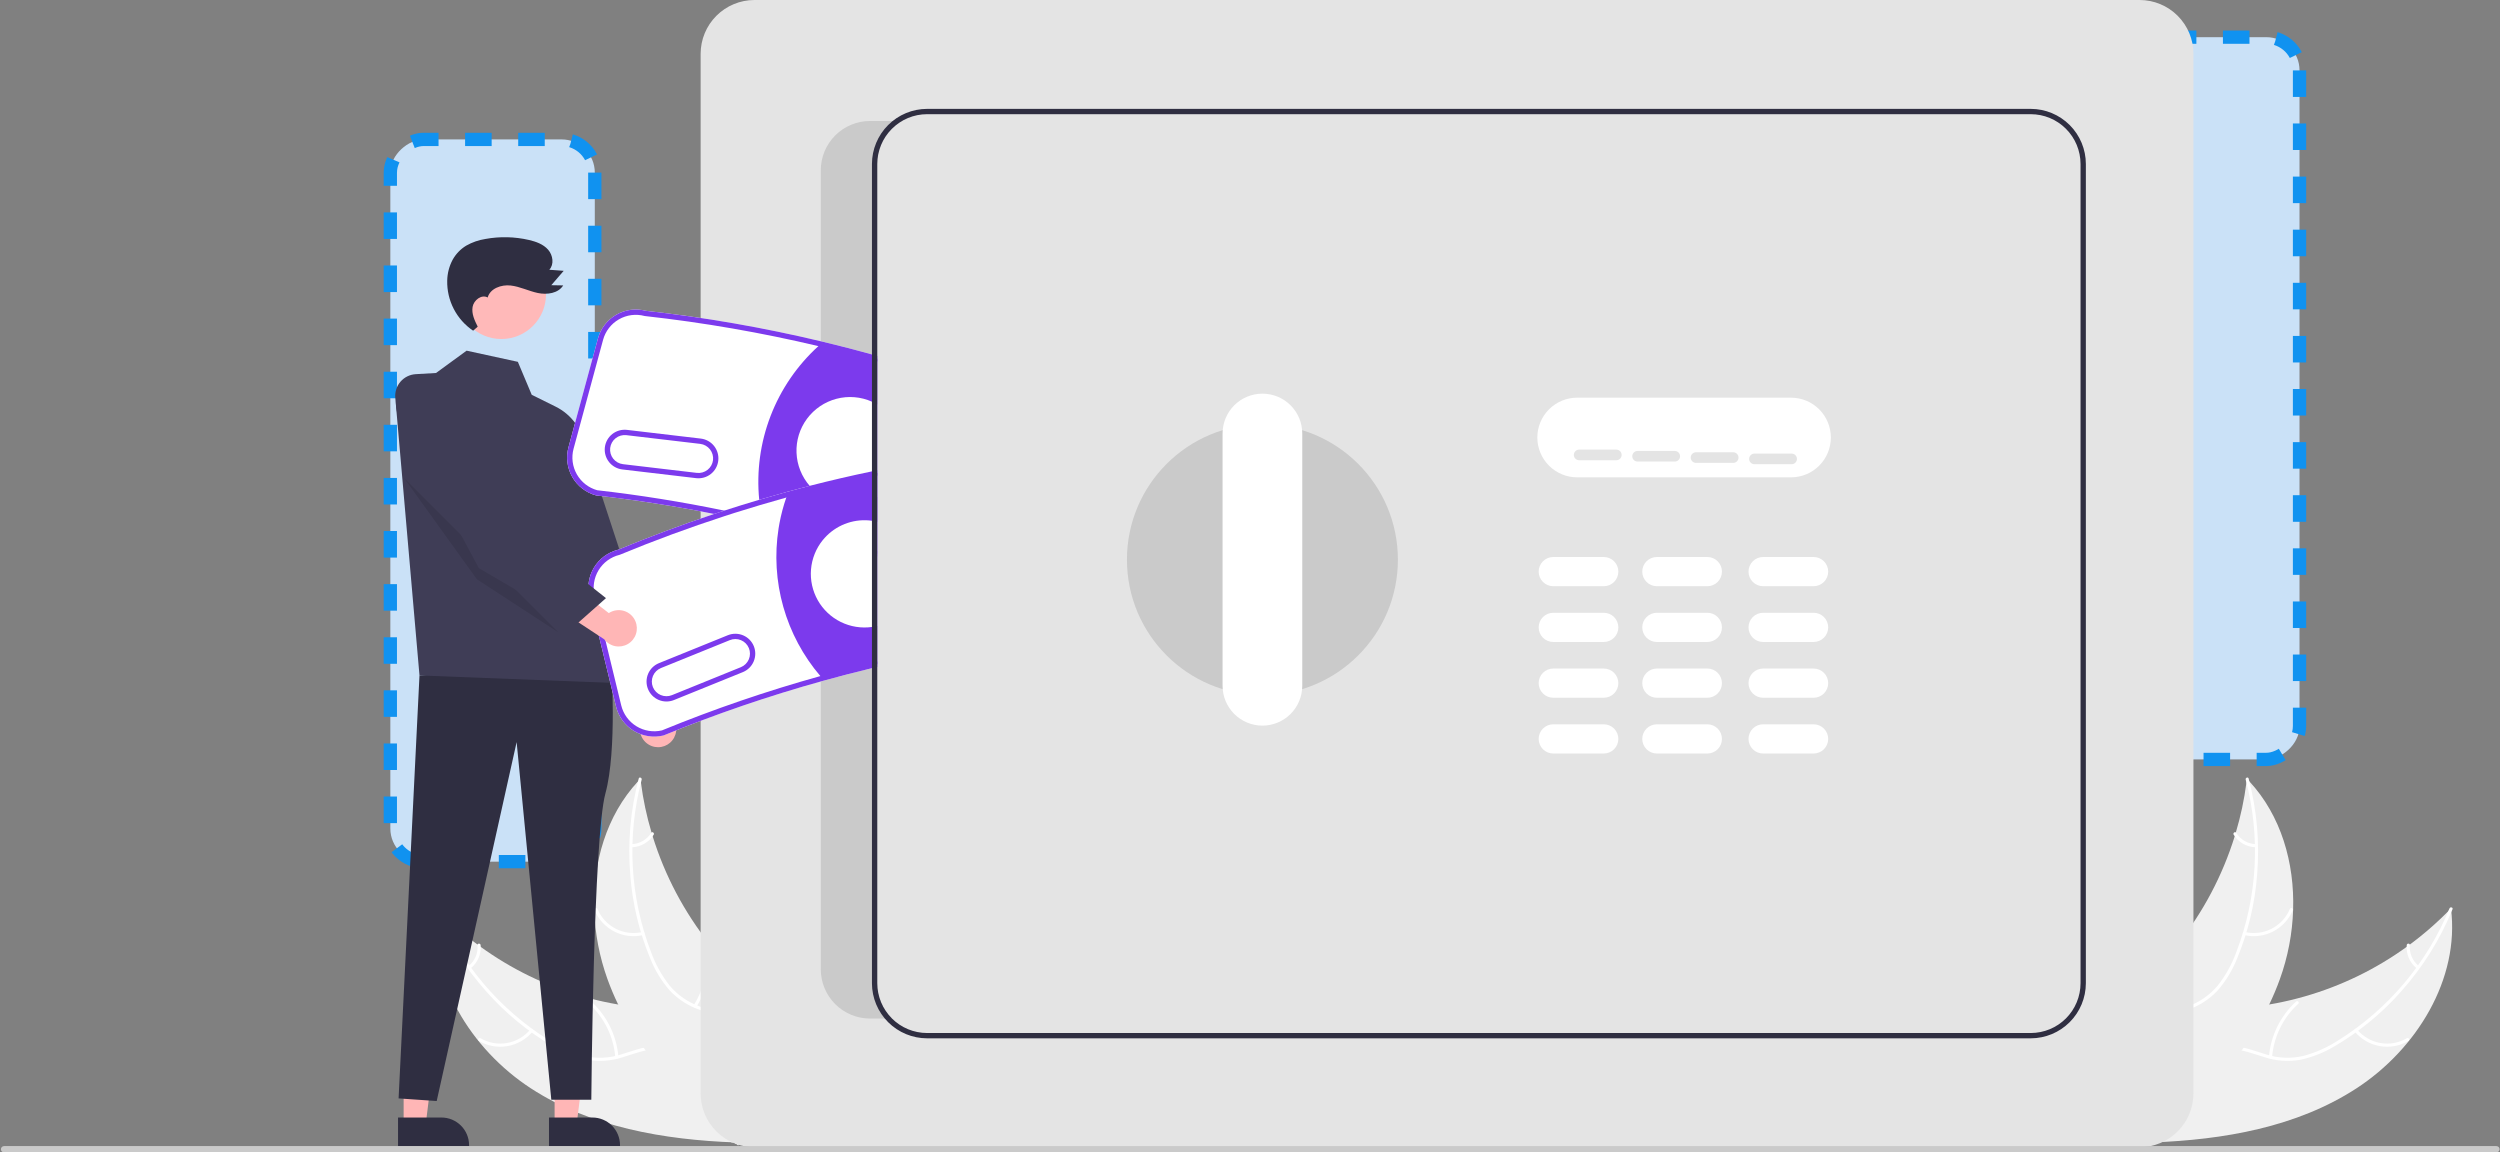 <svg width="1883" height="868" viewBox="0 0 1883 868" fill="none" xmlns="http://www.w3.org/2000/svg">
<rect x="0" y="0" width="1883" height="868" fill="#808080" stroke="none"/>
<g clip-path="url(#clip0_649_207)">
<rect x="1732" y="28" width="544" height="154" rx="25" transform="rotate(90 1732 28)" fill="#CAE1F7" stroke="#1092F0" stroke-width="10" stroke-dasharray="20 20"/>
<rect x="448" y="105" width="544" height="154" rx="25" transform="rotate(90 448 105)" fill="#CAE1F7" stroke="#1092F0" stroke-width="10" stroke-dasharray="20 20"/>
<path d="M399.794 819.7C354.733 790.341 321.969 737.568 328.675 684.216C369.25 726.334 423.418 752.745 481.597 758.778C504.042 761.024 529.241 761.184 545.18 777.142C555.099 787.071 559.313 801.583 559.529 815.613C559.746 829.644 556.374 843.453 553.024 857.08L553.847 860.485C500.098 858.499 444.856 849.058 399.794 819.7Z" fill="#F0F0F0"/>
<path d="M329.804 684.205C346.66 725.399 376.071 760.236 413.859 783.768C421.904 788.978 430.72 792.888 439.983 795.354C449.084 797.464 458.584 797.099 467.496 794.298C475.858 791.852 484.129 788.383 492.94 788.012C497.453 787.89 501.941 788.722 506.11 790.455C510.278 792.188 514.034 794.782 517.129 798.068C525.055 806.054 529.638 816.411 533.768 826.695C538.353 838.114 542.935 850.047 552.273 858.504C553.405 859.529 551.748 861.224 550.618 860.201C534.371 845.487 532.583 821.879 519.811 804.809C513.852 796.843 505.456 790.625 495.191 790.362C486.215 790.132 477.683 793.703 469.238 796.252C460.584 799.112 451.361 799.811 442.374 798.286C433.016 796.3 424.064 792.736 415.901 787.748C397.346 776.809 380.626 763.022 366.354 746.891C349.964 728.571 336.829 707.583 327.518 684.835C326.942 683.427 329.232 682.806 329.804 684.205Z" fill="white"/>
<path d="M401.245 776.907C396.435 782.709 389.719 786.614 382.295 787.922C374.872 789.231 367.225 787.859 360.72 784.052C359.407 783.277 360.549 781.2 361.865 781.976C367.916 785.532 375.039 786.81 381.949 785.577C388.859 784.344 395.101 780.682 399.548 775.252C400.515 774.074 402.207 775.735 401.245 776.907Z" fill="white"/>
<path d="M463.418 796.096C462.119 780.746 455.08 766.449 443.705 756.057C442.577 755.029 444.233 753.333 445.36 754.361C457.177 765.197 464.471 780.089 465.789 796.066C465.913 797.589 463.542 797.61 463.418 796.096Z" fill="white"/>
<path d="M352.945 727.579C355.274 725.722 357.105 723.315 358.274 720.575C359.443 717.836 359.913 714.849 359.641 711.883C359.498 710.362 361.869 710.342 362.012 711.853C362.296 715.131 361.773 718.429 360.489 721.459C359.204 724.489 357.197 727.158 354.643 729.234C354.418 729.449 354.12 729.572 353.809 729.576C353.498 729.58 353.196 729.465 352.967 729.255C352.743 729.035 352.615 728.735 352.611 728.421C352.607 728.107 352.727 727.805 352.945 727.579Z" fill="white"/>
<path d="M482.383 586.584C482.5 587.531 482.616 588.478 482.751 589.434C484.387 602.157 487.054 614.725 490.726 627.016C490.994 627.97 491.281 628.934 491.577 629.879C500.739 659.396 515.302 686.955 534.528 711.157C542.187 720.78 550.567 729.807 559.596 738.159C572.066 749.693 586.504 761.207 594.208 775.757C595.029 777.266 595.755 778.825 596.383 780.424L557.938 859.217C557.761 859.352 557.601 859.497 557.423 859.633L556.032 862.849C555.537 862.451 555.031 862.027 554.535 861.629C554.247 861.399 553.967 861.152 553.678 860.922C553.489 860.763 553.299 860.604 553.119 860.471C553.056 860.419 552.993 860.365 552.947 860.321C552.767 860.189 552.614 860.047 552.452 859.923C549.619 857.562 546.798 855.178 543.988 852.769C543.97 852.761 543.97 852.761 543.961 852.734C522.601 834.328 502.591 813.977 486.306 791.236C485.816 790.552 485.308 789.859 484.836 789.139C477.553 778.848 471.123 767.979 465.611 756.641C462.612 750.422 459.931 744.056 457.576 737.567C451.525 720.788 448.151 703.162 447.579 685.335C446.443 649.796 456.688 614.29 480.541 588.534C481.152 587.875 481.754 587.233 482.383 586.584Z" fill="#F0F0F0"/>
<path d="M483.298 587.249C471.948 630.286 474.452 675.804 490.452 717.338C493.738 726.341 498.422 734.769 504.333 742.313C510.329 749.476 518.134 754.903 526.937 758.031C535.086 761.112 543.779 763.319 551.037 768.327C554.715 770.946 557.797 774.312 560.082 778.204C562.367 782.097 563.803 786.429 564.295 790.916C565.814 802.063 563.236 813.091 560.34 823.788C557.125 835.665 553.597 847.951 555.96 860.325C556.246 861.824 553.903 862.18 553.617 860.683C549.505 839.155 562.295 819.23 562.378 797.913C562.417 787.966 559.457 777.947 551.42 771.558C544.391 765.972 535.429 763.687 527.15 760.639C518.518 757.714 510.733 752.721 504.476 746.094C498.2 738.876 493.199 730.642 489.686 721.745C481.458 701.843 476.411 680.77 474.73 659.3C472.676 634.807 474.828 610.144 481.093 586.376C481.482 584.905 483.684 585.787 483.298 587.249Z" fill="white"/>
<path d="M484.512 704.268C477.177 706.005 469.463 705.08 462.748 701.657C456.033 698.234 450.753 692.535 447.852 685.58C447.27 684.171 449.434 683.2 450.017 684.611C452.706 691.093 457.624 696.401 463.884 699.576C470.144 702.75 477.333 703.584 484.153 701.925C485.635 701.566 485.986 703.911 484.512 704.268Z" fill="white"/>
<path d="M522.598 757.013C530.805 743.974 533.794 728.322 530.97 713.178C530.689 711.678 533.033 711.321 533.313 712.819C536.223 728.584 533.078 744.866 524.509 758.415C523.691 759.706 521.785 758.296 522.598 757.013Z" fill="white"/>
<path d="M475.653 635.81C478.632 635.729 481.543 634.91 484.126 633.426C486.709 631.942 488.883 629.84 490.453 627.308C491.253 626.007 493.159 627.419 492.363 628.711C490.616 631.5 488.212 633.818 485.362 635.464C482.512 637.11 479.302 638.034 476.012 638.153C475.703 638.19 475.392 638.108 475.141 637.924C474.89 637.74 474.718 637.467 474.661 637.161C474.615 636.851 474.694 636.535 474.88 636.282C475.065 636.029 475.343 635.859 475.653 635.81Z" fill="white"/>
<path d="M1774.96 819.7C1820.03 790.341 1852.79 737.568 1846.08 684.216C1805.51 726.334 1751.34 752.745 1693.16 758.778C1670.72 761.024 1645.52 761.184 1629.58 777.142C1619.66 787.071 1615.45 801.583 1615.23 815.613C1615.01 829.644 1618.39 843.453 1621.74 857.08L1620.91 860.485C1674.66 858.499 1729.9 849.058 1774.96 819.7Z" fill="#F0F0F0"/>
<path d="M1844.96 684.205C1828.1 725.399 1798.69 760.236 1760.9 783.768C1752.86 788.978 1744.04 792.888 1734.78 795.354C1725.68 797.464 1716.18 797.099 1707.26 794.298C1698.9 791.852 1690.63 788.383 1681.82 788.012C1677.31 787.89 1672.82 788.722 1668.65 790.455C1664.48 792.188 1660.73 794.782 1657.63 798.068C1649.7 806.054 1645.12 816.411 1640.99 826.695C1636.41 838.114 1631.82 850.047 1622.49 858.504C1621.35 859.529 1623.01 861.224 1624.14 860.201C1640.39 845.487 1642.18 821.879 1654.95 804.809C1660.91 796.843 1669.3 790.625 1679.57 790.362C1688.54 790.132 1697.08 793.703 1705.52 796.252C1714.18 799.112 1723.4 799.811 1732.38 798.286C1741.74 796.3 1750.7 792.736 1758.86 787.748C1777.41 776.809 1794.13 763.022 1808.41 746.891C1824.8 728.571 1837.93 707.583 1847.24 684.835C1847.82 683.427 1845.53 682.806 1844.96 684.205Z" fill="white"/>
<path d="M1773.51 776.907C1778.32 782.709 1785.04 786.614 1792.46 787.922C1799.89 789.231 1807.53 787.859 1814.04 784.052C1815.35 783.277 1814.21 781.2 1812.89 781.976C1806.84 785.532 1799.72 786.81 1792.81 785.577C1785.9 784.344 1779.66 780.682 1775.21 775.252C1774.24 774.074 1772.55 775.735 1773.51 776.907Z" fill="white"/>
<path d="M1711.34 796.096C1712.64 780.746 1719.68 766.449 1731.05 756.057C1732.18 755.029 1730.52 753.333 1729.4 754.361C1717.58 765.197 1710.29 780.089 1708.97 796.066C1708.85 797.589 1711.22 797.61 1711.34 796.096Z" fill="white"/>
<path d="M1821.81 727.579C1819.48 725.722 1817.65 723.315 1816.48 720.575C1815.32 717.836 1814.85 714.849 1815.12 711.883C1815.26 710.362 1812.89 710.342 1812.75 711.853C1812.46 715.131 1812.98 718.429 1814.27 721.459C1815.55 724.489 1817.56 727.158 1820.12 729.234C1820.34 729.449 1820.64 729.572 1820.95 729.576C1821.26 729.58 1821.56 729.465 1821.79 729.255C1822.02 729.035 1822.14 728.735 1822.15 728.421C1822.15 728.107 1822.03 727.805 1821.81 727.579Z" fill="white"/>
<path d="M1692.38 586.584C1692.26 587.531 1692.14 588.478 1692.01 589.434C1690.37 602.157 1687.71 614.725 1684.03 627.016C1683.76 627.97 1683.48 628.934 1683.18 629.879C1674.02 659.396 1659.46 686.955 1640.23 711.157C1632.57 720.78 1624.19 729.807 1615.16 738.159C1602.69 749.693 1588.25 761.207 1580.55 775.757C1579.73 777.266 1579 778.825 1578.38 780.424L1616.82 859.217C1617 859.352 1617.16 859.497 1617.34 859.633L1618.73 862.849C1619.22 862.451 1619.73 862.027 1620.22 861.629C1620.51 861.399 1620.79 861.152 1621.08 860.922C1621.27 860.763 1621.46 860.604 1621.64 860.471C1621.7 860.419 1621.77 860.365 1621.81 860.321C1621.99 860.189 1622.15 860.047 1622.31 859.923C1625.14 857.562 1627.96 855.178 1630.77 852.769C1630.79 852.761 1630.79 852.761 1630.8 852.734C1652.16 834.328 1672.17 813.977 1688.45 791.236C1688.94 790.552 1689.45 789.859 1689.92 789.139C1697.21 778.848 1703.64 767.979 1709.15 756.641C1712.15 750.422 1714.83 744.056 1717.18 737.567C1723.23 720.788 1726.61 703.162 1727.18 685.335C1728.32 649.796 1718.07 614.29 1694.22 588.534C1693.61 587.875 1693.01 587.233 1692.38 586.584Z" fill="#F0F0F0"/>
<path d="M1691.46 587.249C1702.81 630.286 1700.31 675.804 1684.31 717.338C1681.02 726.341 1676.34 734.769 1670.43 742.313C1664.43 749.476 1656.63 754.903 1647.82 758.031C1639.67 761.112 1630.98 763.319 1623.72 768.327C1620.04 770.946 1616.96 774.312 1614.68 778.204C1612.39 782.097 1610.96 786.429 1610.46 790.916C1608.94 802.063 1611.52 813.091 1614.42 823.788C1617.63 835.665 1621.16 847.951 1618.8 860.325C1618.51 861.824 1620.86 862.18 1621.14 860.683C1625.25 839.155 1612.46 819.23 1612.38 797.913C1612.34 787.966 1615.3 777.947 1623.34 771.558C1630.37 765.972 1639.33 763.687 1647.61 760.639C1656.24 757.714 1664.03 752.721 1670.28 746.094C1676.56 738.876 1681.56 730.642 1685.07 721.745C1693.3 701.843 1698.35 680.77 1700.03 659.3C1702.08 634.807 1699.93 610.144 1693.67 586.376C1693.28 584.905 1691.08 585.787 1691.46 587.249Z" fill="white"/>
<path d="M1690.25 704.268C1697.58 706.005 1705.3 705.08 1712.01 701.657C1718.73 698.234 1724.01 692.535 1726.91 685.58C1727.49 684.171 1725.33 683.2 1724.74 684.611C1722.05 691.093 1717.13 696.401 1710.87 699.576C1704.61 702.75 1697.43 703.584 1690.61 701.925C1689.12 701.566 1688.77 703.911 1690.25 704.268Z" fill="white"/>
<path d="M1652.16 757.013C1643.95 743.974 1640.96 728.322 1643.79 713.178C1644.07 711.678 1641.73 711.321 1641.45 712.819C1638.54 728.584 1641.68 744.866 1650.25 758.415C1651.07 759.706 1652.97 758.296 1652.16 757.013Z" fill="white"/>
<path d="M1699.11 635.81C1696.13 635.729 1693.22 634.91 1690.63 633.426C1688.05 631.942 1685.88 629.84 1684.31 627.308C1683.51 626.007 1681.6 627.419 1682.4 628.711C1684.14 631.5 1686.55 633.818 1689.4 635.464C1692.25 637.11 1695.46 638.034 1698.75 638.153C1699.06 638.19 1699.37 638.108 1699.62 637.924C1699.87 637.74 1700.04 637.467 1700.1 637.161C1700.14 636.851 1700.06 636.535 1699.88 636.282C1699.69 636.029 1699.42 635.859 1699.11 635.81Z" fill="white"/>
<path d="M488.547 560.799C486.842 559.773 485.383 558.386 484.272 556.736C483.161 555.085 482.426 553.211 482.118 551.246C481.81 549.28 481.937 547.271 482.49 545.36C483.043 543.449 484.008 541.682 485.318 540.185L461.348 498.183L486.431 499.803L505.347 539.44C507.718 541.806 509.139 544.96 509.34 548.303C509.54 551.647 508.507 554.947 506.437 557.58C504.366 560.213 501.401 561.995 498.103 562.588C494.806 563.181 491.406 562.545 488.547 560.799Z" fill="#FFB6B6"/>
<path d="M304.025 847.13H320.621L328.516 783.138L304.023 783.14L304.025 847.13Z" fill="#FFB6B6"/>
<path d="M299.795 841.714L332.475 841.713C337.999 841.713 343.297 843.907 347.203 847.812C351.109 851.716 353.303 857.012 353.303 862.534V863.21L299.796 863.212L299.795 841.714Z" fill="#2F2E41"/>
<path d="M417.729 847.13H434.322L442.217 783.138L417.725 783.14L417.729 847.13Z" fill="#FFB6B6"/>
<path d="M413.494 841.714L446.175 841.713C451.698 841.713 456.997 843.907 460.902 847.812C464.808 851.716 467.002 857.012 467.003 862.534V863.21L413.495 863.212L413.494 841.714Z" fill="#2F2E41"/>
<path d="M460.398 499.988C460.398 499.988 464.962 564.971 455.973 597.699C446.983 630.426 445.378 828.342 445.378 828.342H415.245L389.128 558.936L328.918 829.292L300.217 827.319L315.957 508.741L460.398 499.988Z" fill="#2F2E41"/>
<path d="M328.409 280.932L351.444 264.126L390.044 272.529L400.493 297.35L418.498 306.275C424.418 309.209 429.536 313.537 433.414 318.886C437.292 324.234 439.812 330.445 440.759 336.982L466.481 514.558L315.957 508.741L297.734 299.611C297.543 297.426 297.793 295.226 298.469 293.139C299.144 291.053 300.231 289.124 301.666 287.465C303.1 285.806 304.853 284.452 306.821 283.482C308.788 282.513 310.93 281.948 313.12 281.82L328.409 280.932Z" fill="#3F3D56"/>
<path d="M428.023 320.146L441.926 338.882L502.479 523.522L474.095 534.883L428.646 448.845L428.023 320.146Z" fill="#3F3D56"/>
<path d="M377.628 255.352C396.195 255.352 411.247 240.304 411.247 221.741C411.247 203.178 396.195 188.13 377.628 188.13C359.06 188.13 344.008 203.178 344.008 221.741C344.008 240.304 359.06 255.352 377.628 255.352Z" fill="#FFB9B9"/>
<path opacity="0.1" d="M304.336 360.025L359.199 436.312L420.524 476.292L304.336 360.025Z" fill="black"/>
<path d="M359.81 246.04C357.472 241.372 355.066 236.291 355.96 231.147C356.854 226.004 362.758 221.522 367.315 224.072C369.205 217.241 377.574 214.252 384.619 215.041C391.664 215.829 398.151 219.226 405.088 220.685C412.026 222.143 420.451 220.986 424.2 214.972L415.229 214.816L424.571 203.984L413.742 203.174C417.493 199.127 416.496 192.251 412.865 188.096C409.234 183.941 403.723 181.975 398.346 180.732C387.613 178.258 376.486 178.003 365.65 179.981C360.541 180.768 355.618 182.481 351.124 185.034C346.891 187.615 343.394 191.241 340.969 195.563C338.351 200.44 336.937 205.87 336.842 211.403C336.683 218.815 338.386 226.148 341.797 232.731C345.207 239.313 350.216 244.935 356.364 249.08" fill="#2F2E41"/>
<path d="M1611.58 864.075H568.24C557.495 864.063 547.194 859.791 539.597 852.195C531.999 844.6 527.725 834.302 527.713 823.56V40.515C527.725 29.774 531.999 19.475 539.597 11.88C547.194 4.284 557.495 0.012 568.24 0H1611.58C1622.32 0.012 1632.62 4.285 1640.22 11.88C1647.82 19.476 1652.09 29.774 1652.1 40.515V823.56C1652.09 834.302 1647.82 844.6 1640.22 852.195C1632.62 859.791 1622.32 864.063 1611.58 864.075Z" fill="#E4E4E4"/>
<path d="M1348.99 359.531H1187.93C1179.97 359.531 1172.34 356.37 1166.71 350.743C1161.09 345.117 1157.92 337.485 1157.92 329.528C1157.92 321.571 1161.09 313.94 1166.71 308.313C1172.34 302.687 1179.97 299.526 1187.93 299.526H1348.99C1356.95 299.526 1364.58 302.687 1370.21 308.313C1375.84 313.94 1379 321.571 1379 329.528C1379 337.485 1375.84 345.117 1370.21 350.743C1364.58 356.37 1356.95 359.531 1348.99 359.531Z" fill="white"/>
<path d="M1207.94 441.538H1169.93C1167.01 441.538 1164.21 440.379 1162.15 438.316C1160.08 436.253 1158.92 433.455 1158.92 430.537C1158.92 427.62 1160.08 424.821 1162.15 422.758C1164.21 420.695 1167.01 419.536 1169.93 419.536H1207.94C1210.86 419.536 1213.66 420.695 1215.72 422.758C1217.79 424.821 1218.94 427.62 1218.94 430.537C1218.94 433.455 1217.79 436.253 1215.72 438.316C1213.66 440.379 1210.86 441.538 1207.94 441.538Z" fill="white"/>
<path d="M1366 441.538H1327.98C1325.06 441.538 1322.27 440.379 1320.2 438.316C1318.14 436.253 1316.98 433.455 1316.98 430.537C1316.98 427.62 1318.14 424.821 1320.2 422.758C1322.27 420.695 1325.06 419.536 1327.98 419.536H1366C1368.91 419.536 1371.71 420.695 1373.78 422.758C1375.84 424.821 1377 427.62 1377 430.537C1377 433.455 1375.84 436.253 1373.78 438.316C1371.71 440.379 1368.91 441.538 1366 441.538Z" fill="white"/>
<path d="M1285.97 441.538H1247.95C1245.04 441.538 1242.24 440.379 1240.17 438.316C1238.11 436.253 1236.95 433.455 1236.95 430.537C1236.95 427.62 1238.11 424.821 1240.17 422.758C1242.24 420.695 1245.04 419.536 1247.95 419.536H1285.97C1288.89 419.536 1291.69 420.695 1293.75 422.758C1295.81 424.821 1296.97 427.62 1296.97 430.537C1296.97 433.455 1295.81 436.253 1293.75 438.316C1291.69 440.379 1288.89 441.538 1285.97 441.538Z" fill="white"/>
<path d="M1207.94 483.542H1169.93C1167.01 483.542 1164.21 482.383 1162.15 480.32C1160.08 478.257 1158.92 475.459 1158.92 472.541C1158.92 469.623 1160.08 466.825 1162.15 464.762C1164.21 462.699 1167.01 461.54 1169.93 461.54H1207.94C1210.86 461.54 1213.66 462.699 1215.72 464.762C1217.79 466.825 1218.94 469.623 1218.94 472.541C1218.94 475.459 1217.79 478.257 1215.72 480.32C1213.66 482.383 1210.86 483.542 1207.94 483.542Z" fill="white"/>
<path d="M1366 483.542H1327.98C1325.06 483.542 1322.27 482.383 1320.2 480.32C1318.14 478.257 1316.98 475.459 1316.98 472.541C1316.98 469.623 1318.14 466.825 1320.2 464.762C1322.27 462.699 1325.06 461.54 1327.98 461.54H1366C1368.91 461.54 1371.71 462.699 1373.78 464.762C1375.84 466.825 1377 469.623 1377 472.541C1377 475.459 1375.84 478.257 1373.78 480.32C1371.71 482.383 1368.91 483.542 1366 483.542Z" fill="white"/>
<path d="M1285.97 483.542H1247.95C1245.04 483.542 1242.24 482.383 1240.17 480.32C1238.11 478.257 1236.95 475.459 1236.95 472.541C1236.95 469.623 1238.11 466.825 1240.17 464.762C1242.24 462.699 1245.04 461.54 1247.95 461.54H1285.97C1288.89 461.54 1291.69 462.699 1293.75 464.762C1295.81 466.825 1296.97 469.623 1296.97 472.541C1296.97 475.459 1295.81 478.257 1293.75 480.32C1291.69 482.383 1288.89 483.542 1285.97 483.542Z" fill="white"/>
<path d="M1207.94 525.545H1169.93C1167.01 525.545 1164.21 524.386 1162.15 522.323C1160.08 520.26 1158.92 517.462 1158.92 514.545C1158.92 511.627 1160.08 508.829 1162.15 506.766C1164.21 504.703 1167.01 503.544 1169.93 503.544H1207.94C1210.86 503.544 1213.66 504.703 1215.72 506.766C1217.79 508.829 1218.94 511.627 1218.94 514.545C1218.94 517.462 1217.79 520.26 1215.72 522.323C1213.66 524.386 1210.86 525.545 1207.94 525.545Z" fill="white"/>
<path d="M1366 525.545H1327.98C1325.06 525.545 1322.27 524.386 1320.2 522.323C1318.14 520.26 1316.98 517.462 1316.98 514.545C1316.98 511.627 1318.14 508.829 1320.2 506.766C1322.27 504.703 1325.06 503.544 1327.98 503.544H1366C1368.91 503.544 1371.71 504.703 1373.78 506.766C1375.84 508.829 1377 511.627 1377 514.545C1377 517.462 1375.84 520.26 1373.78 522.323C1371.71 524.386 1368.91 525.545 1366 525.545Z" fill="white"/>
<path d="M1285.97 525.545H1247.95C1245.04 525.545 1242.24 524.386 1240.17 522.323C1238.11 520.26 1236.95 517.462 1236.95 514.545C1236.95 511.627 1238.11 508.829 1240.17 506.766C1242.24 504.703 1245.04 503.544 1247.95 503.544H1285.97C1288.89 503.544 1291.69 504.703 1293.75 506.766C1295.81 508.829 1296.97 511.627 1296.97 514.545C1296.97 517.462 1295.81 520.26 1293.75 522.323C1291.69 524.386 1288.89 525.545 1285.97 525.545Z" fill="white"/>
<path d="M1207.94 567.549H1169.93C1167.01 567.549 1164.21 566.39 1162.15 564.327C1160.08 562.264 1158.92 559.466 1158.92 556.548C1158.92 553.631 1160.08 550.832 1162.15 548.769C1164.21 546.706 1167.01 545.547 1169.93 545.547H1207.94C1210.86 545.547 1213.66 546.706 1215.72 548.769C1217.79 550.832 1218.94 553.631 1218.94 556.548C1218.94 559.466 1217.79 562.264 1215.72 564.327C1213.66 566.39 1210.86 567.549 1207.94 567.549Z" fill="white"/>
<path d="M1366 567.549H1327.98C1325.06 567.549 1322.27 566.39 1320.2 564.327C1318.14 562.264 1316.98 559.466 1316.98 556.548C1316.98 553.631 1318.14 550.832 1320.2 548.769C1322.27 546.706 1325.06 545.547 1327.98 545.547H1366C1368.91 545.547 1371.71 546.706 1373.78 548.769C1375.84 550.832 1377 553.631 1377 556.548C1377 559.466 1375.84 562.264 1373.78 564.327C1371.71 566.39 1368.91 567.549 1366 567.549Z" fill="white"/>
<path d="M1285.97 567.549H1247.95C1245.04 567.549 1242.24 566.39 1240.17 564.327C1238.11 562.264 1236.95 559.466 1236.95 556.548C1236.95 553.631 1238.11 550.832 1240.17 548.769C1242.24 546.706 1245.04 545.547 1247.95 545.547H1285.97C1288.89 545.547 1291.69 546.706 1293.75 548.769C1295.81 550.832 1296.97 553.631 1296.97 556.548C1296.97 559.466 1295.81 562.264 1293.75 564.327C1291.69 566.39 1288.89 567.549 1285.97 567.549Z" fill="white"/>
<path d="M950.853 523.545C1007.21 523.545 1052.89 477.874 1052.89 421.536C1052.89 365.199 1007.21 319.528 950.853 319.528C894.5 319.528 848.817 365.199 848.817 421.536C848.817 477.874 894.5 523.545 950.853 523.545Z" fill="#CACACA"/>
<path d="M950.852 546.547C942.896 546.538 935.268 543.374 929.642 537.75C924.016 532.125 920.851 524.499 920.842 516.545V326.528C920.839 322.586 921.612 318.682 923.119 315.039C924.626 311.396 926.836 308.086 929.623 305.297C932.41 302.509 935.719 300.297 939.362 298.787C943.005 297.278 946.909 296.501 950.852 296.501C954.795 296.501 958.699 297.278 962.342 298.787C965.985 300.297 969.294 302.509 972.081 305.297C974.868 308.086 977.078 311.396 978.585 315.039C980.092 318.682 980.865 322.586 980.862 326.528V516.545C980.853 524.499 977.689 532.125 972.063 537.75C966.437 543.374 958.809 546.538 950.852 546.547Z" fill="white"/>
<path d="M1217.42 346.648H1189.41C1188.35 346.648 1187.33 346.226 1186.58 345.476C1185.83 344.726 1185.41 343.709 1185.41 342.648C1185.41 341.587 1185.83 340.569 1186.58 339.819C1187.33 339.069 1188.35 338.647 1189.41 338.647H1217.42C1218.48 338.647 1219.5 339.069 1220.25 339.819C1221 340.569 1221.42 341.587 1221.42 342.648C1221.42 343.709 1221 344.726 1220.25 345.476C1219.5 346.226 1218.48 346.648 1217.42 346.648Z" fill="#E4E4E4"/>
<path d="M1261.43 347.648H1233.42C1232.36 347.648 1231.34 347.227 1230.59 346.476C1229.84 345.726 1229.42 344.709 1229.42 343.648C1229.42 342.587 1229.84 341.569 1230.59 340.819C1231.34 340.069 1232.36 339.647 1233.42 339.647H1261.43C1262.49 339.647 1263.51 340.069 1264.26 340.819C1265.01 341.569 1265.43 342.587 1265.43 343.648C1265.43 344.709 1265.01 345.726 1264.26 346.476C1263.51 347.227 1262.49 347.648 1261.43 347.648Z" fill="#E4E4E4"/>
<path d="M1305.45 348.648H1277.44C1276.38 348.648 1275.36 348.227 1274.61 347.476C1273.86 346.726 1273.44 345.709 1273.44 344.648C1273.44 343.587 1273.86 342.569 1274.61 341.819C1275.36 341.069 1276.38 340.647 1277.44 340.647H1305.45C1306.51 340.647 1307.53 341.069 1308.28 341.819C1309.03 342.569 1309.45 343.587 1309.45 344.648C1309.45 345.709 1309.03 346.726 1308.28 347.476C1307.53 348.227 1306.51 348.648 1305.45 348.648Z" fill="#E4E4E4"/>
<path d="M1349.46 349.648H1321.45C1320.39 349.648 1319.37 349.227 1318.62 348.476C1317.87 347.726 1317.45 346.709 1317.45 345.648C1317.45 344.587 1317.87 343.569 1318.62 342.819C1319.37 342.069 1320.39 341.647 1321.45 341.647H1349.46C1350.52 341.647 1351.54 342.069 1352.29 342.819C1353.04 343.569 1353.46 344.587 1353.46 345.648C1353.46 346.709 1353.04 347.726 1352.29 348.476C1351.54 349.227 1350.52 349.648 1349.46 349.648Z" fill="#E4E4E4"/>
<path d="M660.753 740.562C660.751 745.515 661.733 750.419 663.643 754.99C665.553 759.56 668.351 763.705 671.877 767.185H655.35C650.474 767.185 645.645 766.224 641.14 764.359C636.635 762.493 632.542 759.759 629.094 756.312C625.646 752.865 622.911 748.773 621.045 744.269C619.179 739.765 618.219 734.938 618.219 730.063V128.247C618.219 123.372 619.179 118.545 621.045 114.041C622.911 109.538 625.646 105.445 629.094 101.998C632.542 98.551 636.635 95.817 641.14 93.951C645.645 92.086 650.474 91.126 655.35 91.126H679.4C673.728 94.424 669.021 99.152 665.749 104.838C662.476 110.524 660.754 116.969 660.753 123.529L660.753 740.562Z" fill="#CACACA"/>
<path d="M1880.29 868H3.059C2.428 867.998 1.824 867.746 1.379 867.3C0.934 866.854 0.684 866.249 0.684 865.618C0.684 864.988 0.934 864.383 1.379 863.937C1.824 863.49 2.428 863.239 3.059 863.237H1880.29C1880.93 863.237 1881.53 863.488 1881.98 863.934C1882.43 864.381 1882.68 864.987 1882.68 865.618C1882.68 866.25 1882.43 866.856 1881.98 867.302C1881.53 867.749 1880.93 868 1880.29 868Z" fill="#CACACA"/>
<path d="M656.751 266.981C644.107 263.441 631.416 260.16 618.678 257.14C575.119 246.745 530.96 239.05 486.453 234.098C478.909 232.112 470.885 233.186 464.129 237.085C457.373 240.985 452.431 247.395 450.38 254.92L428.152 336.927C426.112 344.486 427.154 352.546 431.052 359.337C434.949 366.129 441.382 371.096 448.94 373.15L449.24 373.21C478.65 376.551 508.34 381.191 537.87 387.111C540.511 387.632 543.132 388.172 545.773 388.732C555.236 390.692 564.673 392.785 574.083 395.012C578.204 395.972 582.305 396.972 586.427 397.992C597.51 400.753 608.601 403.693 619.699 406.813C632.043 410.294 644.394 414.007 656.751 417.954C658.092 418.354 659.432 418.774 660.752 419.214V268.121C659.432 267.721 658.092 267.341 656.751 266.981Z" fill="white"/>
<path d="M656.751 266.981C644.107 263.441 631.416 260.16 618.678 257.14C575.119 246.745 530.96 239.05 486.453 234.098C478.909 232.112 470.885 233.186 464.129 237.085C457.373 240.985 452.431 247.395 450.38 254.92L428.152 336.927C426.112 344.486 427.154 352.546 431.052 359.337C434.949 366.129 441.382 371.096 448.94 373.15L449.24 373.21C478.65 376.551 508.34 381.191 537.87 387.111C540.511 387.632 543.132 388.172 545.773 388.732C555.236 390.692 564.673 392.785 574.083 395.012C578.204 395.972 582.305 396.972 586.427 397.992C597.51 400.753 608.601 403.693 619.699 406.813C632.043 410.294 644.394 414.007 656.751 417.954C658.092 418.354 659.432 418.774 660.752 419.214V414.994C659.412 414.574 658.071 414.154 656.751 413.734C645.387 410.113 634.037 406.706 622.7 403.513C618.458 402.293 614.217 401.113 609.975 399.973C602.333 397.912 594.71 395.939 587.108 394.052C583.066 393.032 579.031 392.052 575.003 391.112C574.703 391.032 574.383 390.972 574.082 390.892C567.22 389.272 560.344 387.725 553.455 386.251C550.815 385.691 548.174 385.131 545.532 384.591C513.682 377.991 481.59 372.85 449.839 369.25C443.345 367.442 437.828 363.142 434.49 357.287C431.151 351.432 430.261 344.495 432.014 337.987L454.241 255.96C456.019 249.433 460.315 243.879 466.185 240.515C472.055 237.151 479.02 236.253 485.552 238.018L485.852 238.058C529.795 242.936 573.398 250.498 616.417 260.7C616.857 260.82 617.297 260.92 617.737 261.02C630.783 264.141 643.787 267.514 656.751 271.141C658.071 271.501 659.412 271.881 660.752 272.281V268.121C659.432 267.721 658.092 267.341 656.751 266.981Z" fill="#7C3AED"/>
<path d="M660.752 270.201V417.094C659.412 416.654 658.092 416.234 656.751 415.814C644.927 412.034 633.063 408.473 621.159 405.133C609.734 401.893 598.271 398.846 586.768 395.992C582.686 394.992 578.624 394.012 574.543 393.052C574.382 392.332 574.222 391.612 574.082 390.892C573.342 387.452 572.763 383.971 572.322 380.471C572.122 379.131 571.982 377.791 571.841 376.431C569.736 355.002 572.67 333.378 580.41 313.284C588.149 293.19 600.48 275.183 616.417 260.701C616.998 260.141 617.597 259.6 618.198 259.08C631.123 262.161 643.973 265.494 656.751 269.081C658.092 269.421 659.432 269.801 660.752 270.201Z" fill="#7C3AED"/>
<path d="M527.887 330.347L472.248 323.786C470.29 323.555 468.307 323.711 466.41 324.247C464.513 324.782 462.74 325.686 461.193 326.906C459.645 328.126 458.353 329.639 457.39 331.359C456.428 333.078 455.813 334.97 455.582 336.927C455.351 338.884 455.508 340.867 456.043 342.764C456.579 344.66 457.482 346.432 458.703 347.98C459.924 349.527 461.437 350.818 463.157 351.781C464.877 352.743 466.77 353.357 468.727 353.589L524.365 360.149C528.313 360.606 532.281 359.478 535.399 357.014C538.516 354.55 540.529 350.95 540.995 347.004C541.461 343.058 540.343 339.089 537.886 335.966C535.428 332.843 531.833 330.822 527.887 330.347ZM537.05 346.548C536.702 349.443 535.219 352.081 532.927 353.885C530.636 355.689 527.722 356.51 524.825 356.169L469.186 349.608C466.297 349.257 463.665 347.774 461.866 345.487C460.068 343.199 459.25 340.291 459.591 337.402C459.933 334.512 461.406 331.875 463.688 330.069C465.97 328.263 468.875 327.435 471.767 327.766L527.406 334.327C530.302 334.677 532.942 336.159 534.749 338.449C536.556 340.739 537.383 343.65 537.05 346.548Z" fill="#7C3AED"/>
<path d="M660.752 304.604V374.27C659.467 375.041 658.13 375.723 656.751 376.31C649.57 379.516 641.608 380.553 633.845 379.295C626.082 378.037 618.856 374.539 613.056 369.23C612.496 368.73 611.935 368.19 611.395 367.63C610.855 367.09 610.335 366.51 609.835 365.93C603.795 358.994 600.305 350.206 599.94 341.017C599.575 331.829 602.359 322.792 607.83 315.4C613.301 308.008 621.132 302.705 630.028 300.367C638.924 298.029 648.351 298.797 656.751 302.544C658.12 303.158 659.456 303.846 660.752 304.604Z" fill="white"/>
<path d="M656.751 355.029C641.007 358.309 625.368 361.943 609.836 365.93C604.034 367.41 598.252 368.943 592.49 370.53C585.608 372.43 578.725 374.397 571.842 376.431C563.06 379.031 554.29 381.751 545.533 384.591C542.992 385.431 540.432 386.271 537.87 387.112C513.522 395.232 489.334 404.233 465.546 414.054C457.976 415.945 451.459 420.75 447.416 427.422C443.373 434.094 442.13 442.093 443.958 449.677L464.026 532.244C465.883 539.849 470.681 546.407 477.369 550.479C484.056 554.551 492.086 555.805 499.697 553.966L499.978 553.866C539.097 537.824 579.135 524.119 619.879 512.823C632.044 509.442 644.334 506.255 656.751 503.262C658.093 502.942 659.412 502.622 660.753 502.322V354.209C659.412 354.449 658.093 354.729 656.751 355.029Z" fill="white"/>
<path d="M656.751 355.029C641.007 358.309 625.368 361.943 609.836 365.93C604.034 367.41 598.252 368.943 592.49 370.53C585.608 372.43 578.725 374.397 571.842 376.431C563.06 379.031 554.29 381.751 545.533 384.591C542.992 385.431 540.432 386.271 537.87 387.112C513.522 395.232 489.334 404.233 465.546 414.054C457.976 415.945 451.459 420.75 447.416 427.422C443.373 434.094 442.13 442.093 443.958 449.677L464.026 532.244C465.883 539.849 470.681 546.407 477.369 550.479C484.056 554.551 492.086 555.805 499.697 553.966L499.978 553.866C539.097 537.824 579.135 524.119 619.879 512.823C632.044 509.442 644.334 506.255 656.751 503.262C658.093 502.942 659.412 502.622 660.753 502.322V498.201C659.412 498.521 658.093 498.841 656.751 499.161C655.751 499.401 654.731 499.641 653.731 499.881C641.967 502.742 630.329 505.769 618.818 508.962C618.518 509.042 618.199 509.142 617.898 509.222C577.359 520.493 537.523 534.152 498.597 550.126C492.033 551.664 485.127 550.55 479.38 547.025C473.633 543.501 469.51 537.851 467.907 531.304L447.86 448.737C446.269 442.162 447.351 435.225 450.869 429.447C454.387 423.669 460.054 419.521 466.626 417.914L466.926 417.814C492.835 407.093 519.204 397.372 545.774 388.732C548.334 387.892 550.895 387.072 553.456 386.252C559.738 384.271 566.027 382.345 572.323 380.471C578.965 378.491 585.6 376.584 592.229 374.751C592.67 374.631 593.11 374.511 593.55 374.39C600.033 372.61 606.535 370.89 613.057 369.23C627.522 365.55 642.086 362.169 656.751 359.089C658.072 358.809 659.412 358.529 660.753 358.269V354.209C659.412 354.449 658.093 354.729 656.751 355.029Z" fill="#7C3AED"/>
<path d="M660.751 356.229V500.261C659.431 500.561 658.091 500.861 656.75 501.181C644.226 504.222 631.755 507.462 619.337 510.902C618.837 510.342 618.357 509.782 617.896 509.222C604.933 494.051 595.407 476.254 589.975 457.053C584.542 437.853 583.332 417.705 586.425 397.992C586.526 397.332 586.646 396.652 586.766 395.992C586.866 395.352 586.986 394.692 587.106 394.052C588.342 387.502 590.053 381.051 592.227 374.75C592.488 373.99 592.748 373.23 593.028 372.47C599.13 370.79 605.252 369.177 611.394 367.63C626.42 363.749 641.538 360.222 656.75 357.049C658.07 356.749 659.411 356.489 660.751 356.229Z" fill="#7C3AED"/>
<path d="M567.78 486.7C566.28 483.016 563.38 480.078 559.715 478.529C556.051 476.981 551.922 476.948 548.233 478.439L496.315 499.481C492.633 500.982 489.697 503.881 488.152 507.543C486.607 511.206 486.579 515.331 488.074 519.014C489.569 522.698 492.464 525.637 496.125 527.188C499.786 528.738 503.913 528.773 507.599 527.284L559.518 506.242C563.199 504.739 566.136 501.839 567.684 498.176C569.232 494.514 569.267 490.388 567.78 486.7ZM558.017 502.522L506.099 523.583C503.393 524.677 500.365 524.652 497.678 523.515C494.991 522.377 492.865 520.22 491.768 517.517C490.67 514.814 490.691 511.786 491.825 509.098C492.959 506.411 495.113 504.282 497.816 503.182L549.734 482.14C552.437 481.042 555.466 481.062 558.155 482.197C560.843 483.332 562.971 485.487 564.069 488.19C565.167 490.893 565.147 493.921 564.012 496.609C562.877 499.297 560.72 501.423 558.017 502.522Z" fill="#7C3AED"/>
<path d="M660.752 393.012V471.439C659.433 471.775 658.097 472.042 656.75 472.239C648.718 473.364 640.533 472.048 633.259 468.462C625.985 464.875 619.958 459.184 615.962 452.127C611.966 445.071 610.185 436.976 610.852 428.895C611.518 420.814 614.601 413.12 619.699 406.813C620.159 406.233 620.638 405.673 621.159 405.133C621.639 404.573 622.159 404.033 622.7 403.513C627.123 399.139 632.498 395.845 638.404 393.888C644.311 391.931 650.589 391.364 656.75 392.232C658.098 392.413 659.435 392.673 660.752 393.012Z" fill="white"/>
<path d="M656.75 256.56V456.198C658.091 455.758 659.432 455.337 660.751 454.937V258.38C659.411 257.76 658.091 257.16 656.75 256.56ZM656.75 256.56V456.198C658.091 455.758 659.432 455.337 660.751 454.937V258.38C659.411 257.76 658.091 257.16 656.75 256.56ZM656.75 256.56V456.198C658.091 455.758 659.432 455.337 660.751 454.937V258.38C659.411 257.76 658.091 257.16 656.75 256.56ZM656.75 271.141V501.181C658.091 500.861 659.432 500.561 660.751 500.261V272.281C659.411 271.881 658.071 271.501 656.75 271.141ZM656.75 271.141V501.181C658.091 500.861 659.432 500.561 660.751 500.261V272.281C659.411 271.881 658.071 271.501 656.75 271.141ZM656.75 271.141V501.181C658.091 500.861 659.432 500.561 660.751 500.261V272.281C659.411 271.881 658.071 271.501 656.75 271.141ZM656.75 271.141V501.181C658.091 500.861 659.432 500.561 660.751 500.261V272.281C659.411 271.881 658.071 271.501 656.75 271.141ZM656.75 271.141V503.262C658.091 502.942 659.411 502.622 660.751 502.322V272.281C659.411 271.881 658.071 271.501 656.75 271.141ZM1529.55 82.005H698.285C687.275 82.023 676.721 86.404 668.936 94.187C661.15 101.97 656.768 112.521 656.75 123.529V740.562C656.769 751.568 661.151 762.116 668.937 769.896C676.723 777.676 687.277 782.053 698.285 782.066H1529.55C1540.56 782.053 1551.11 777.676 1558.89 769.895C1566.67 762.115 1571.05 751.566 1571.07 740.562V123.529C1571.06 112.522 1566.68 101.969 1558.9 94.184C1551.11 86.4 1540.56 82.019 1529.55 82.005ZM1567.06 740.562C1567.05 750.506 1563.1 760.039 1556.07 767.07C1549.03 774.101 1539.5 778.055 1529.55 778.066H698.285C688.337 778.056 678.798 774.103 671.762 767.072C664.726 760.042 660.766 750.508 660.751 740.562V123.529C660.766 113.581 664.726 104.046 671.761 97.012C678.797 89.978 688.335 86.02 698.285 86.005H1529.55C1539.5 86.017 1549.04 89.974 1556.07 97.009C1563.1 104.045 1567.06 113.582 1567.06 123.529V740.562ZM656.75 271.141V499.161C658.091 498.841 659.411 498.521 660.751 498.201V272.281C659.411 271.881 658.071 271.501 656.75 271.141ZM656.75 271.141V501.181C658.091 500.861 659.432 500.561 660.751 500.261V272.281C659.411 271.881 658.071 271.501 656.75 271.141ZM656.75 271.141V501.181C658.091 500.861 659.432 500.561 660.751 500.261V272.281C659.411 271.881 658.071 271.501 656.75 271.141ZM656.75 271.141V501.181C658.091 500.861 659.432 500.561 660.751 500.261V272.281C659.411 271.881 658.071 271.501 656.75 271.141ZM656.75 256.56V456.198C658.091 455.758 659.432 455.337 660.751 454.937V258.38C659.411 257.76 658.091 257.16 656.75 256.56ZM656.75 256.56V456.198C658.091 455.758 659.432 455.337 660.751 454.937V258.38C659.411 257.76 658.091 257.16 656.75 256.56Z" fill="#2F2E41"/>
<path d="M478.541 467.789C477.757 465.96 476.581 464.326 475.097 463.001C473.613 461.676 471.856 460.693 469.95 460.12C468.045 459.547 466.037 459.399 464.068 459.686C462.099 459.973 460.216 460.689 458.554 461.782L420.199 432.319L418.387 457.382L455.087 481.518C457.109 484.189 460.04 486.025 463.326 486.68C466.611 487.334 470.023 486.761 472.914 485.068C475.805 483.376 477.975 480.682 479.012 477.498C480.049 474.313 479.882 470.858 478.541 467.789Z" fill="#FFB6B6"/>
<path d="M323.985 289.978L311.364 284.015C311.364 284.015 291.032 289.733 300.91 316.612L360.689 427.949L433.672 470.667L456.424 450.511L383.389 392.737L323.985 289.978Z" fill="#3F3D56"/>
</g>
<defs>
<clipPath id="clip0_649_207">
<rect width="1882" height="868" fill="white" transform="translate(0.676)"/>
</clipPath>
</defs>
</svg>
